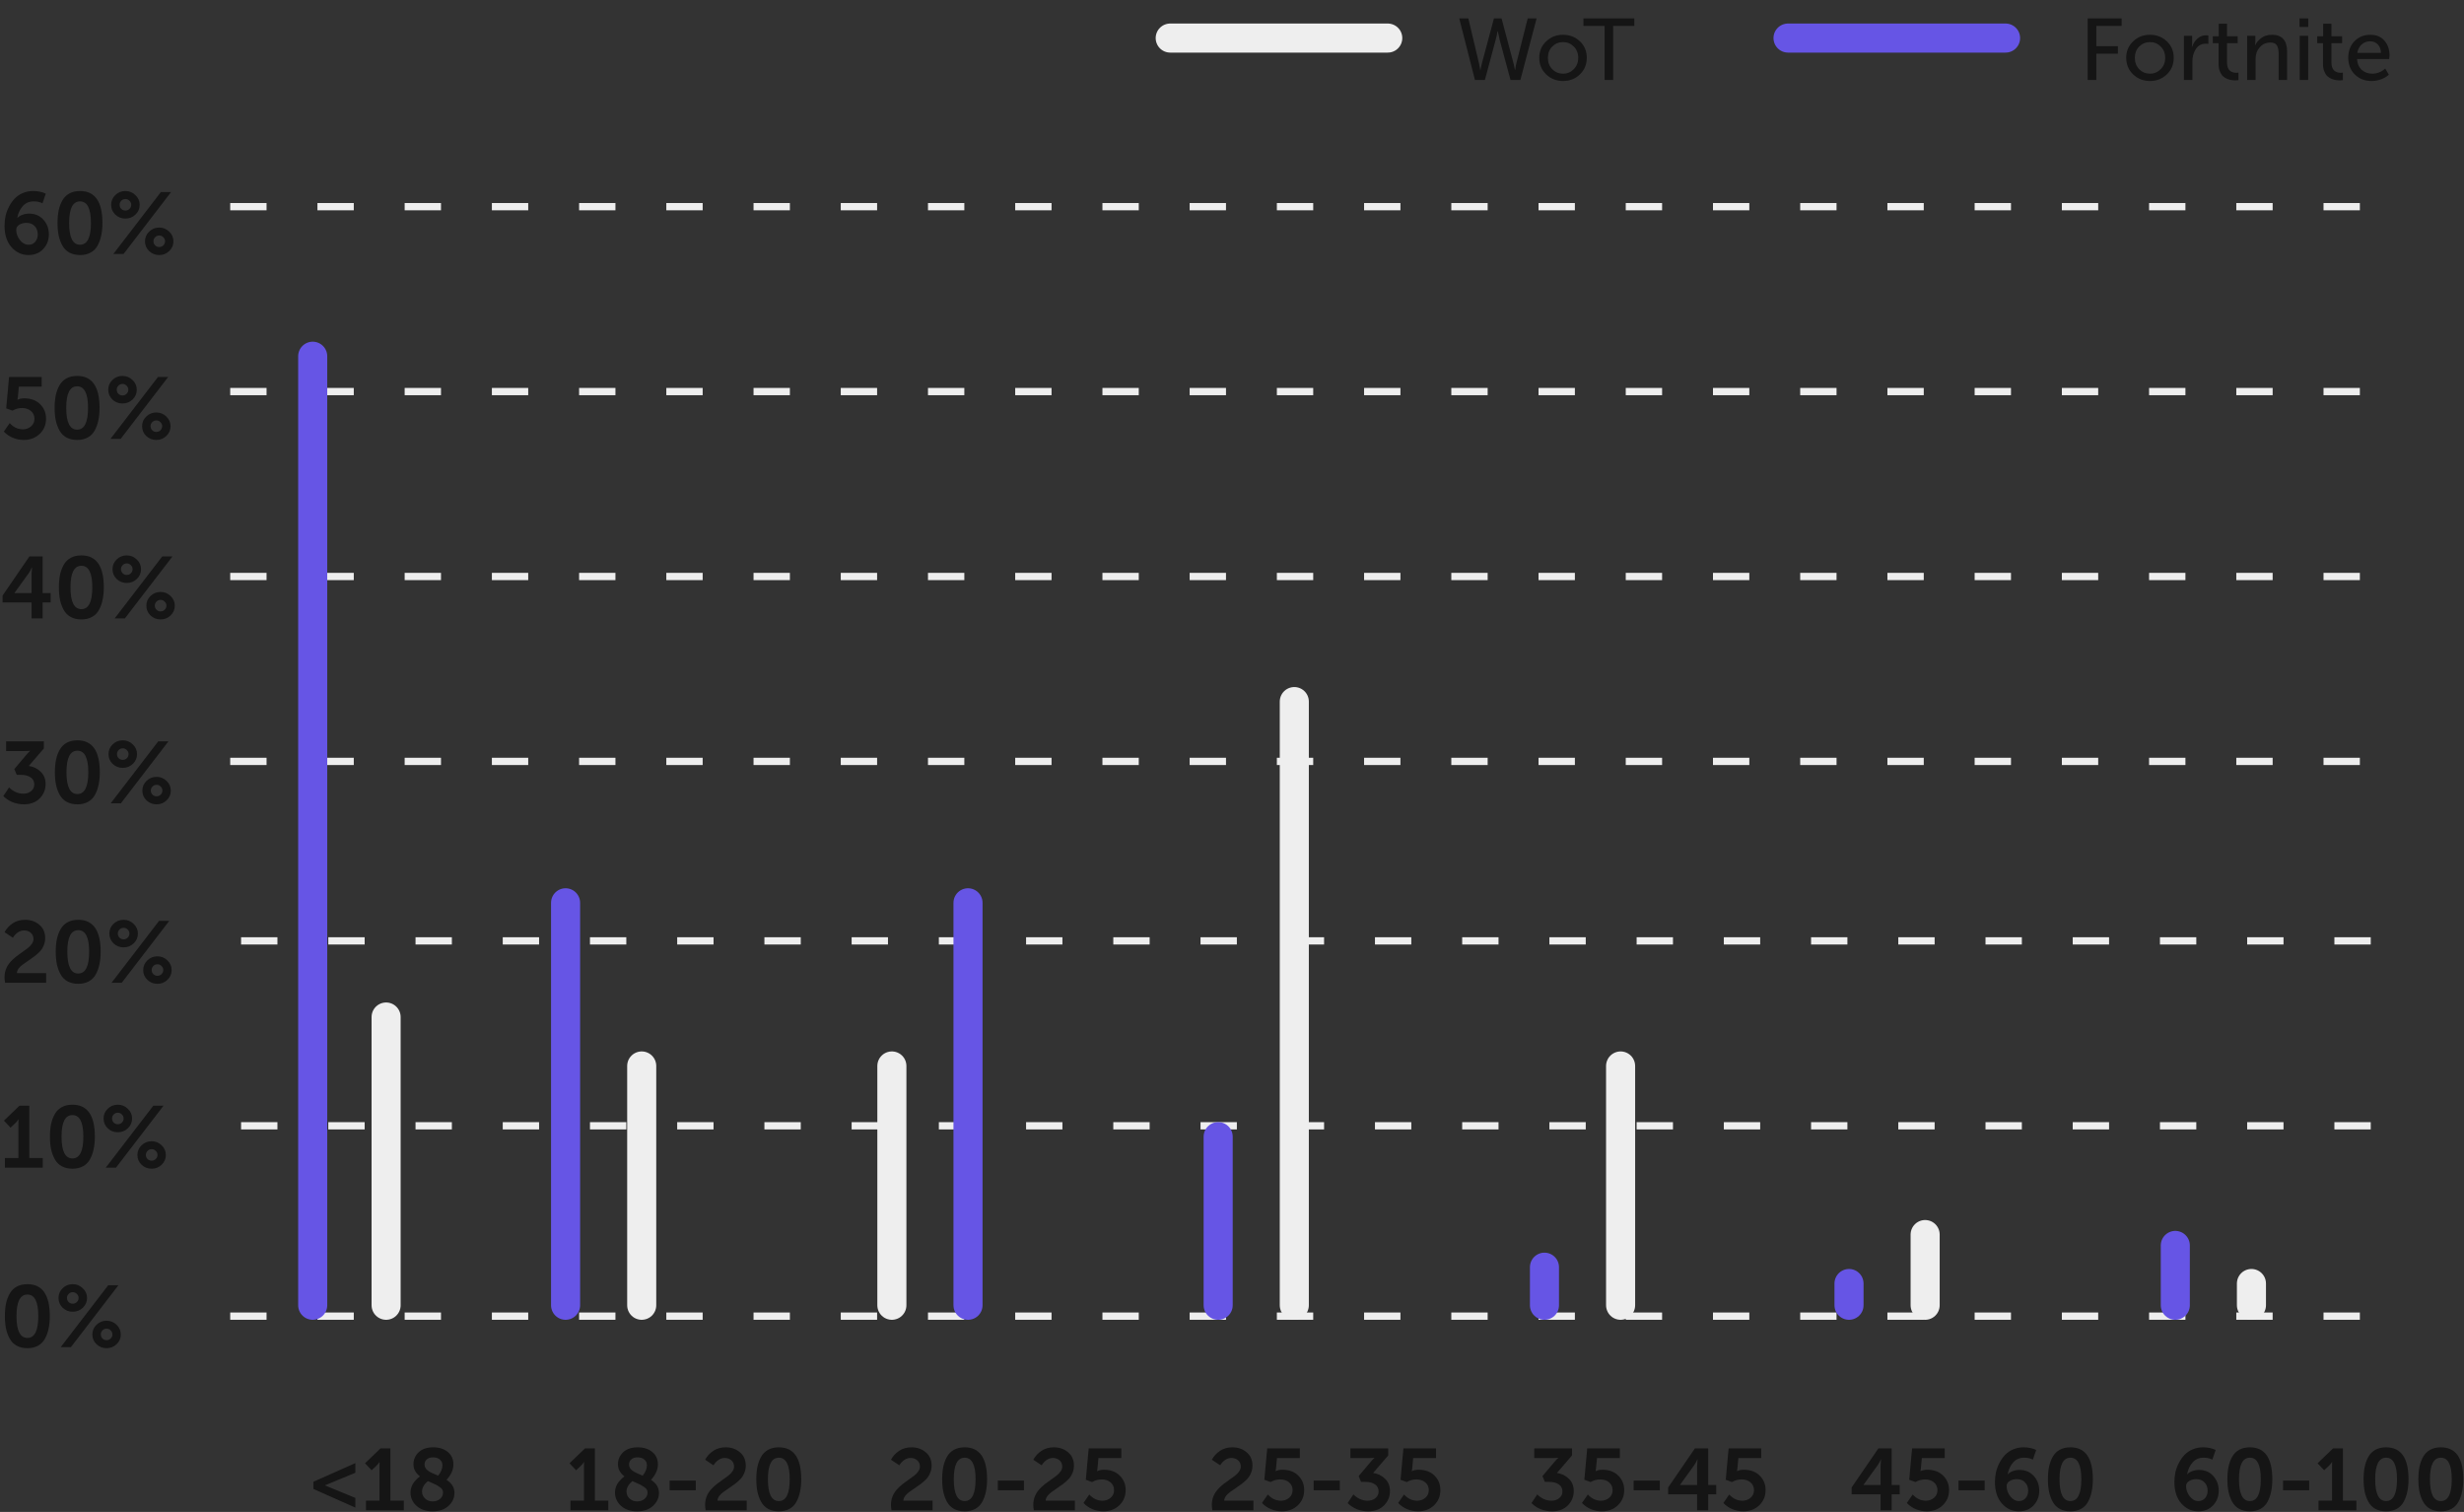 <svg width="339" height="208" viewBox="0 0 339 208" fill="none" xmlns="http://www.w3.org/2000/svg">
<rect x="0" y="0" width="339" height="208" fill="#333333" stroke="none"/>
<path d="M32.173 28.432L326.964 28.432" stroke="#EEEEEE" stroke-linecap="square" stroke-dasharray="4 8"/>
<path d="M32.173 53.87L326.964 53.87" stroke="#EEEEEE" stroke-linecap="square" stroke-dasharray="4 8"/>
<path d="M32.173 79.309L326.964 79.309" stroke="#EEEEEE" stroke-linecap="square" stroke-dasharray="4 8"/>
<path d="M32.173 104.748L326.964 104.748" stroke="#EEEEEE" stroke-linecap="square" stroke-dasharray="4 8"/>
<path d="M33.669 129.439L328.461 129.439" stroke="#EEEEEE" stroke-linecap="square" stroke-dasharray="4 8"/>
<path d="M33.669 154.878L328.461 154.878" stroke="#EEEEEE" stroke-linecap="square" stroke-dasharray="4 8"/>
<path d="M32.173 181.065L326.964 181.065" stroke="#EEEEEE" stroke-linecap="square" stroke-dasharray="4 8"/>
<path d="M43.022 179.568V49.007" stroke="#6655E5" stroke-width="4" stroke-linecap="round" stroke-linejoin="round"/>
<path d="M53.122 179.568L53.122 139.914" stroke="#EEEEEE" stroke-width="4" stroke-linecap="round" stroke-linejoin="round"/>
<path d="M77.813 179.568L77.813 124.201" stroke="#6655E5" stroke-width="4" stroke-linecap="round" stroke-linejoin="round"/>
<path d="M88.288 179.568L88.288 146.647" stroke="#EEEEEE" stroke-width="4" stroke-linecap="round" stroke-linejoin="round"/>
<path d="M133.18 179.568L133.18 124.201" stroke="#6655E5" stroke-width="4" stroke-linecap="round" stroke-linejoin="round"/>
<path d="M122.705 179.568L122.705 146.647" stroke="#EEEEEE" stroke-width="4" stroke-linecap="round" stroke-linejoin="round"/>
<path d="M167.597 179.568L167.597 156.374" stroke="#6655E5" stroke-width="4" stroke-linecap="round" stroke-linejoin="round"/>
<path d="M178.072 179.568L178.072 96.518" stroke="#EEEEEE" stroke-width="4" stroke-linecap="round" stroke-linejoin="round"/>
<path d="M212.489 179.568L212.489 174.331" stroke="#6655E5" stroke-width="4" stroke-linecap="round" stroke-linejoin="round"/>
<path d="M222.964 179.568L222.964 146.648" stroke="#EEEEEE" stroke-width="4" stroke-linecap="round" stroke-linejoin="round"/>
<path d="M254.389 179.568L254.389 176.576" stroke="#6655E5" stroke-width="4" stroke-linecap="round" stroke-linejoin="round"/>
<path d="M264.863 179.568L264.863 169.842" stroke="#EEEEEE" stroke-width="4" stroke-linecap="round" stroke-linejoin="round"/>
<path d="M299.281 179.568L299.281 171.338" stroke="#6655E5" stroke-width="4" stroke-linecap="round" stroke-linejoin="round"/>
<path d="M309.755 179.568L309.755 176.576" stroke="#EEEEEE" stroke-width="4" stroke-linecap="round" stroke-linejoin="round"/>
<path d="M43.115 204.837V203.853L48.888 201.285V202.617L44.724 204.333V204.357L48.888 206.073V207.405L43.115 204.837ZM50.351 207.777V206.445H52.211V201.717L52.223 201.141H52.199C52.127 201.277 51.999 201.437 51.815 201.621L51.131 202.269L50.219 201.309L52.355 199.257H53.711V206.445H55.559V207.777H50.351ZM56.478 205.317C56.478 205.037 56.526 204.769 56.622 204.513C56.718 204.257 56.846 204.037 57.006 203.853C57.166 203.661 57.302 203.513 57.414 203.409C57.534 203.297 57.654 203.197 57.774 203.109C57.182 202.653 56.886 202.101 56.886 201.453C56.886 200.805 57.122 200.253 57.594 199.797C58.066 199.341 58.742 199.113 59.622 199.113C60.43 199.113 61.09 199.325 61.602 199.749C62.122 200.173 62.382 200.745 62.382 201.465C62.382 202.185 62.066 202.893 61.434 203.589C62.162 204.053 62.526 204.653 62.526 205.389C62.526 206.077 62.25 206.673 61.698 207.177C61.154 207.673 60.426 207.921 59.514 207.921C58.618 207.921 57.886 207.673 57.318 207.177C56.758 206.673 56.478 206.053 56.478 205.317ZM60.282 203.013C60.674 202.533 60.87 202.057 60.87 201.585C60.87 201.249 60.75 200.985 60.51 200.793C60.278 200.593 59.97 200.493 59.586 200.493C59.218 200.493 58.93 200.585 58.722 200.769C58.514 200.953 58.41 201.189 58.41 201.477C58.41 201.565 58.418 201.649 58.434 201.729C58.458 201.801 58.494 201.877 58.542 201.957C58.598 202.029 58.642 202.093 58.674 202.149C58.714 202.197 58.782 202.253 58.878 202.317C58.982 202.381 59.058 202.433 59.106 202.473C59.162 202.505 59.254 202.553 59.382 202.617C59.518 202.681 59.61 202.725 59.658 202.749C59.714 202.765 59.822 202.809 59.982 202.881C60.142 202.953 60.242 202.997 60.282 203.013ZM58.062 205.197C58.062 205.581 58.206 205.905 58.494 206.169C58.782 206.425 59.122 206.553 59.514 206.553C59.922 206.553 60.262 206.441 60.534 206.217C60.814 205.985 60.954 205.689 60.954 205.329C60.954 205.177 60.918 205.041 60.846 204.921C60.782 204.801 60.662 204.685 60.486 204.573C60.318 204.453 60.174 204.361 60.054 204.297C59.934 204.233 59.734 204.141 59.454 204.021C59.174 203.901 58.978 203.813 58.866 203.757C58.33 204.213 58.062 204.693 58.062 205.197Z" fill="#151515"/>
<path d="M78.485 207.777V206.445H80.345V201.717L80.357 201.141H80.333C80.261 201.277 80.133 201.437 79.949 201.621L79.265 202.269L78.353 201.309L80.489 199.257H81.845V206.445H83.693V207.777H78.485ZM84.612 205.317C84.612 205.037 84.66 204.769 84.756 204.513C84.852 204.257 84.98 204.037 85.14 203.853C85.3 203.661 85.436 203.513 85.548 203.409C85.668 203.297 85.788 203.197 85.908 203.109C85.316 202.653 85.02 202.101 85.02 201.453C85.02 200.805 85.256 200.253 85.728 199.797C86.2 199.341 86.876 199.113 87.756 199.113C88.564 199.113 89.224 199.325 89.736 199.749C90.256 200.173 90.516 200.745 90.516 201.465C90.516 202.185 90.2 202.893 89.568 203.589C90.296 204.053 90.66 204.653 90.66 205.389C90.66 206.077 90.384 206.673 89.832 207.177C89.288 207.673 88.56 207.921 87.648 207.921C86.752 207.921 86.02 207.673 85.452 207.177C84.892 206.673 84.612 206.053 84.612 205.317ZM88.416 203.013C88.808 202.533 89.004 202.057 89.004 201.585C89.004 201.249 88.884 200.985 88.644 200.793C88.412 200.593 88.104 200.493 87.72 200.493C87.352 200.493 87.064 200.585 86.856 200.769C86.648 200.953 86.544 201.189 86.544 201.477C86.544 201.565 86.552 201.649 86.568 201.729C86.592 201.801 86.628 201.877 86.676 201.957C86.732 202.029 86.776 202.093 86.808 202.149C86.848 202.197 86.916 202.253 87.012 202.317C87.116 202.381 87.192 202.433 87.24 202.473C87.296 202.505 87.388 202.553 87.516 202.617C87.652 202.681 87.744 202.725 87.792 202.749C87.848 202.765 87.956 202.809 88.116 202.881C88.276 202.953 88.376 202.997 88.416 203.013ZM86.196 205.197C86.196 205.581 86.34 205.905 86.628 206.169C86.916 206.425 87.256 206.553 87.648 206.553C88.056 206.553 88.396 206.441 88.668 206.217C88.948 205.985 89.088 205.689 89.088 205.329C89.088 205.177 89.052 205.041 88.98 204.921C88.916 204.801 88.796 204.685 88.62 204.573C88.452 204.453 88.308 204.361 88.188 204.297C88.068 204.233 87.868 204.141 87.588 204.021C87.308 203.901 87.112 203.813 87 203.757C86.464 204.213 86.196 204.693 86.196 205.197ZM92.128 205.017V203.685H95.728V205.017H92.128ZM97.083 207.777C97.035 207.505 97.011 207.253 97.011 207.021C97.011 206.605 97.083 206.217 97.227 205.857C97.379 205.497 97.571 205.189 97.803 204.933C98.035 204.669 98.291 204.425 98.571 204.201C98.859 203.977 99.143 203.769 99.423 203.577C99.711 203.385 99.971 203.197 100.203 203.013C100.435 202.829 100.623 202.633 100.767 202.425C100.919 202.209 100.995 201.989 100.995 201.765C100.995 201.405 100.871 201.117 100.623 200.901C100.375 200.685 100.067 200.577 99.699 200.577C99.387 200.577 99.095 200.673 98.823 200.865C98.551 201.057 98.331 201.297 98.163 201.585L97.011 200.817C97.283 200.321 97.659 199.913 98.139 199.593C98.619 199.273 99.183 199.113 99.831 199.113C100.607 199.113 101.263 199.341 101.799 199.797C102.335 200.245 102.603 200.857 102.603 201.633C102.603 202.001 102.531 202.349 102.387 202.677C102.251 202.997 102.071 203.273 101.847 203.505C101.623 203.737 101.371 203.957 101.091 204.165C100.819 204.373 100.547 204.565 100.275 204.741C100.003 204.917 99.751 205.093 99.519 205.269C99.287 205.437 99.095 205.621 98.943 205.821C98.799 206.021 98.723 206.229 98.715 206.445H102.735V207.777H97.083ZM108.603 207.585C108.195 207.809 107.711 207.921 107.151 207.921C106.591 207.921 106.103 207.809 105.687 207.585C105.279 207.361 104.959 207.041 104.727 206.625C104.495 206.209 104.323 205.745 104.211 205.233C104.107 204.721 104.055 204.145 104.055 203.505C104.055 202.865 104.107 202.289 104.211 201.777C104.323 201.265 104.495 200.805 104.727 200.397C104.959 199.989 105.279 199.673 105.687 199.449C106.095 199.225 106.583 199.113 107.151 199.113C109.207 199.113 110.235 200.577 110.235 203.505C110.235 204.145 110.179 204.721 110.067 205.233C109.963 205.745 109.795 206.209 109.563 206.625C109.339 207.041 109.019 207.361 108.603 207.585ZM105.651 203.505C105.651 205.505 106.151 206.505 107.151 206.505C108.151 206.505 108.651 205.505 108.651 203.505C108.651 201.529 108.151 200.541 107.151 200.541C106.151 200.541 105.651 201.529 105.651 203.505Z" fill="#151515"/>
<path d="M122.653 207.777C122.605 207.505 122.581 207.253 122.581 207.021C122.581 206.605 122.653 206.217 122.797 205.857C122.949 205.497 123.141 205.189 123.373 204.933C123.605 204.669 123.861 204.425 124.141 204.201C124.429 203.977 124.713 203.769 124.993 203.577C125.281 203.385 125.541 203.197 125.773 203.013C126.005 202.829 126.193 202.633 126.337 202.425C126.489 202.209 126.565 201.989 126.565 201.765C126.565 201.405 126.441 201.117 126.193 200.901C125.945 200.685 125.637 200.577 125.269 200.577C124.957 200.577 124.665 200.673 124.393 200.865C124.121 201.057 123.901 201.297 123.733 201.585L122.581 200.817C122.853 200.321 123.229 199.913 123.709 199.593C124.189 199.273 124.753 199.113 125.401 199.113C126.177 199.113 126.833 199.341 127.369 199.797C127.905 200.245 128.173 200.857 128.173 201.633C128.173 202.001 128.101 202.349 127.957 202.677C127.821 202.997 127.641 203.273 127.417 203.505C127.193 203.737 126.941 203.957 126.661 204.165C126.389 204.373 126.117 204.565 125.845 204.741C125.573 204.917 125.321 205.093 125.089 205.269C124.857 205.437 124.665 205.621 124.513 205.821C124.369 206.021 124.293 206.229 124.285 206.445H128.305V207.777H122.653ZM134.173 207.585C133.765 207.809 133.281 207.921 132.721 207.921C132.161 207.921 131.673 207.809 131.257 207.585C130.849 207.361 130.529 207.041 130.297 206.625C130.065 206.209 129.893 205.745 129.781 205.233C129.677 204.721 129.625 204.145 129.625 203.505C129.625 202.865 129.677 202.289 129.781 201.777C129.893 201.265 130.065 200.805 130.297 200.397C130.529 199.989 130.849 199.673 131.257 199.449C131.665 199.225 132.153 199.113 132.721 199.113C134.777 199.113 135.805 200.577 135.805 203.505C135.805 204.145 135.749 204.721 135.637 205.233C135.533 205.745 135.365 206.209 135.133 206.625C134.909 207.041 134.589 207.361 134.173 207.585ZM131.221 203.505C131.221 205.505 131.721 206.505 132.721 206.505C133.721 206.505 134.221 205.505 134.221 203.505C134.221 201.529 133.721 200.541 132.721 200.541C131.721 200.541 131.221 201.529 131.221 203.505ZM137.28 205.017V203.685H140.88V205.017H137.28ZM142.235 207.777C142.187 207.505 142.163 207.253 142.163 207.021C142.163 206.605 142.235 206.217 142.379 205.857C142.531 205.497 142.723 205.189 142.955 204.933C143.187 204.669 143.443 204.425 143.723 204.201C144.011 203.977 144.295 203.769 144.575 203.577C144.863 203.385 145.123 203.197 145.355 203.013C145.587 202.829 145.775 202.633 145.919 202.425C146.071 202.209 146.147 201.989 146.147 201.765C146.147 201.405 146.023 201.117 145.775 200.901C145.527 200.685 145.219 200.577 144.851 200.577C144.539 200.577 144.247 200.673 143.975 200.865C143.703 201.057 143.483 201.297 143.315 201.585L142.163 200.817C142.435 200.321 142.811 199.913 143.291 199.593C143.771 199.273 144.335 199.113 144.983 199.113C145.759 199.113 146.415 199.341 146.951 199.797C147.487 200.245 147.755 200.857 147.755 201.633C147.755 202.001 147.683 202.349 147.539 202.677C147.403 202.997 147.223 203.273 146.999 203.505C146.775 203.737 146.523 203.957 146.243 204.165C145.971 204.373 145.699 204.565 145.427 204.741C145.155 204.917 144.903 205.093 144.671 205.269C144.439 205.437 144.247 205.621 144.095 205.821C143.951 206.021 143.875 206.229 143.867 206.445H147.887V207.777H142.235ZM149.063 206.769L149.867 205.605C150.387 206.173 150.991 206.457 151.679 206.457C152.111 206.457 152.483 206.325 152.795 206.061C153.115 205.789 153.275 205.437 153.275 205.005C153.275 204.565 153.115 204.209 152.795 203.937C152.475 203.665 152.067 203.529 151.571 203.529C151.099 203.529 150.659 203.649 150.251 203.889L149.387 203.577L149.783 199.257H154.271V200.589H151.127L150.995 201.993L150.935 202.389H150.959C151.199 202.261 151.503 202.197 151.871 202.197C152.783 202.197 153.511 202.465 154.055 203.001C154.599 203.537 154.871 204.201 154.871 204.993C154.871 205.833 154.579 206.533 153.995 207.093C153.411 207.645 152.679 207.921 151.799 207.921C151.279 207.921 150.779 207.821 150.299 207.621C149.819 207.421 149.407 207.137 149.063 206.769Z" fill="#151515"/>
<path d="M166.797 207.777C166.749 207.505 166.725 207.253 166.725 207.021C166.725 206.605 166.797 206.217 166.941 205.857C167.093 205.497 167.285 205.189 167.517 204.933C167.749 204.669 168.005 204.425 168.285 204.201C168.573 203.977 168.857 203.769 169.137 203.577C169.425 203.385 169.685 203.197 169.917 203.013C170.149 202.829 170.337 202.633 170.481 202.425C170.633 202.209 170.709 201.989 170.709 201.765C170.709 201.405 170.585 201.117 170.337 200.901C170.089 200.685 169.781 200.577 169.413 200.577C169.101 200.577 168.809 200.673 168.537 200.865C168.265 201.057 168.045 201.297 167.877 201.585L166.725 200.817C166.997 200.321 167.373 199.913 167.853 199.593C168.333 199.273 168.897 199.113 169.545 199.113C170.321 199.113 170.977 199.341 171.513 199.797C172.049 200.245 172.317 200.857 172.317 201.633C172.317 202.001 172.245 202.349 172.101 202.677C171.965 202.997 171.785 203.273 171.561 203.505C171.337 203.737 171.085 203.957 170.805 204.165C170.533 204.373 170.261 204.565 169.989 204.741C169.717 204.917 169.465 205.093 169.233 205.269C169.001 205.437 168.809 205.621 168.657 205.821C168.513 206.021 168.437 206.229 168.429 206.445H172.449V207.777H166.797ZM173.625 206.769L174.429 205.605C174.949 206.173 175.553 206.457 176.241 206.457C176.673 206.457 177.045 206.325 177.357 206.061C177.677 205.789 177.837 205.437 177.837 205.005C177.837 204.565 177.677 204.209 177.357 203.937C177.037 203.665 176.629 203.529 176.133 203.529C175.661 203.529 175.221 203.649 174.813 203.889L173.949 203.577L174.345 199.257H178.833V200.589H175.689L175.557 201.993L175.497 202.389H175.521C175.761 202.261 176.065 202.197 176.433 202.197C177.345 202.197 178.073 202.465 178.617 203.001C179.161 203.537 179.433 204.201 179.433 204.993C179.433 205.833 179.141 206.533 178.557 207.093C177.973 207.645 177.241 207.921 176.361 207.921C175.841 207.921 175.341 207.821 174.861 207.621C174.381 207.421 173.969 207.137 173.625 206.769ZM180.732 205.017V203.685H184.332V205.017H180.732ZM185.412 206.781L186.204 205.593C186.444 205.841 186.736 206.049 187.08 206.217C187.432 206.377 187.788 206.457 188.148 206.457C188.588 206.457 188.952 206.337 189.24 206.097C189.528 205.857 189.672 205.553 189.672 205.185C189.672 204.753 189.5 204.425 189.156 204.201C188.82 203.977 188.384 203.865 187.848 203.865H187.26L186.924 203.073L188.484 201.225C188.58 201.105 188.676 200.993 188.772 200.889C188.876 200.777 188.956 200.697 189.012 200.649L189.096 200.577V200.553C188.92 200.577 188.668 200.589 188.34 200.589H185.796V199.257H190.992V200.229L188.916 202.641C189.556 202.729 190.1 202.993 190.548 203.433C191.004 203.865 191.232 204.429 191.232 205.125C191.232 205.893 190.96 206.553 190.416 207.105C189.872 207.649 189.144 207.921 188.232 207.921C187.712 207.921 187.2 207.825 186.696 207.633C186.2 207.433 185.772 207.149 185.412 206.781ZM192.363 206.769L193.167 205.605C193.687 206.173 194.291 206.457 194.979 206.457C195.411 206.457 195.783 206.325 196.095 206.061C196.415 205.789 196.575 205.437 196.575 205.005C196.575 204.565 196.415 204.209 196.095 203.937C195.775 203.665 195.367 203.529 194.871 203.529C194.399 203.529 193.959 203.649 193.551 203.889L192.687 203.577L193.083 199.257H197.571V200.589H194.427L194.295 201.993L194.235 202.389H194.259C194.499 202.261 194.803 202.197 195.171 202.197C196.083 202.197 196.811 202.465 197.355 203.001C197.899 203.537 198.171 204.201 198.171 204.993C198.171 205.833 197.879 206.533 197.295 207.093C196.711 207.645 195.979 207.921 195.099 207.921C194.579 207.921 194.079 207.821 193.599 207.621C193.119 207.421 192.707 207.137 192.363 206.769Z" fill="#151515"/>
<path d="M210.701 206.781L211.493 205.593C211.733 205.841 212.025 206.049 212.369 206.217C212.721 206.377 213.077 206.457 213.437 206.457C213.877 206.457 214.241 206.337 214.529 206.097C214.817 205.857 214.961 205.553 214.961 205.185C214.961 204.753 214.789 204.425 214.445 204.201C214.109 203.977 213.673 203.865 213.137 203.865H212.549L212.213 203.073L213.773 201.225C213.869 201.105 213.965 200.993 214.061 200.889C214.165 200.777 214.245 200.697 214.301 200.649L214.385 200.577V200.553C214.209 200.577 213.957 200.589 213.629 200.589H211.085V199.257H216.281V200.229L214.205 202.641C214.845 202.729 215.389 202.993 215.837 203.433C216.293 203.865 216.521 204.429 216.521 205.125C216.521 205.893 216.249 206.553 215.705 207.105C215.161 207.649 214.433 207.921 213.521 207.921C213.001 207.921 212.489 207.825 211.985 207.633C211.489 207.433 211.061 207.149 210.701 206.781ZM217.652 206.769L218.456 205.605C218.976 206.173 219.58 206.457 220.268 206.457C220.7 206.457 221.072 206.325 221.384 206.061C221.704 205.789 221.864 205.437 221.864 205.005C221.864 204.565 221.704 204.209 221.384 203.937C221.064 203.665 220.656 203.529 220.16 203.529C219.688 203.529 219.248 203.649 218.84 203.889L217.976 203.577L218.372 199.257H222.86V200.589H219.716L219.584 201.993L219.524 202.389H219.548C219.788 202.261 220.092 202.197 220.46 202.197C221.372 202.197 222.1 202.465 222.644 203.001C223.188 203.537 223.46 204.201 223.46 204.993C223.46 205.833 223.168 206.533 222.584 207.093C222 207.645 221.268 207.921 220.388 207.921C219.868 207.921 219.368 207.821 218.888 207.621C218.408 207.421 217.996 207.137 217.652 206.769ZM224.759 205.017V203.685H228.359V205.017H224.759ZM229.507 205.581V204.633L233.191 199.257H235.015V204.297H236.119V205.581H235.015V207.777H233.491V205.581H229.507ZM231.139 204.297H233.491V201.657L233.551 200.769H233.527C233.399 201.073 233.259 201.333 233.107 201.549L231.139 204.273V204.297ZM237.105 206.769L237.909 205.605C238.429 206.173 239.033 206.457 239.721 206.457C240.153 206.457 240.525 206.325 240.837 206.061C241.157 205.789 241.317 205.437 241.317 205.005C241.317 204.565 241.157 204.209 240.837 203.937C240.517 203.665 240.109 203.529 239.613 203.529C239.141 203.529 238.701 203.649 238.293 203.889L237.429 203.577L237.825 199.257H242.313V200.589H239.169L239.037 201.993L238.977 202.389H239.001C239.241 202.261 239.545 202.197 239.913 202.197C240.825 202.197 241.553 202.465 242.097 203.001C242.641 203.537 242.913 204.201 242.913 204.993C242.913 205.833 242.621 206.533 242.037 207.093C241.453 207.645 240.721 207.921 239.841 207.921C239.321 207.921 238.821 207.821 238.341 207.621C237.861 207.421 237.449 207.137 237.105 206.769Z" fill="#151515"/>
<path d="M254.749 205.581V204.633L258.433 199.257H260.257V204.297H261.361V205.581H260.257V207.777H258.733V205.581H254.749ZM256.381 204.297H258.733V201.657L258.793 200.769H258.769C258.641 201.073 258.501 201.333 258.349 201.549L256.381 204.273V204.297ZM262.346 206.769L263.15 205.605C263.67 206.173 264.274 206.457 264.962 206.457C265.394 206.457 265.766 206.325 266.078 206.061C266.398 205.789 266.558 205.437 266.558 205.005C266.558 204.565 266.398 204.209 266.078 203.937C265.758 203.665 265.35 203.529 264.854 203.529C264.382 203.529 263.942 203.649 263.534 203.889L262.67 203.577L263.066 199.257H267.554V200.589H264.41L264.278 201.993L264.218 202.389H264.242C264.482 202.261 264.786 202.197 265.154 202.197C266.066 202.197 266.794 202.465 267.338 203.001C267.882 203.537 268.154 204.201 268.154 204.993C268.154 205.833 267.862 206.533 267.278 207.093C266.694 207.645 265.962 207.921 265.082 207.921C264.562 207.921 264.062 207.821 263.582 207.621C263.102 207.421 262.69 207.137 262.346 206.769ZM269.454 205.017V203.685H273.054V205.017H269.454ZM274.466 203.889C274.466 203.433 274.514 202.981 274.61 202.533C274.714 202.085 274.874 201.657 275.09 201.249C275.306 200.833 275.562 200.469 275.858 200.157C276.162 199.837 276.53 199.585 276.962 199.401C277.402 199.209 277.878 199.113 278.39 199.113C279.054 199.113 279.638 199.233 280.142 199.473L279.686 200.805C279.366 200.629 278.962 200.541 278.474 200.541C277.85 200.541 277.346 200.761 276.962 201.201C276.578 201.641 276.33 202.181 276.218 202.821H276.242C276.386 202.645 276.61 202.501 276.914 202.389C277.218 202.277 277.526 202.221 277.838 202.221C278.654 202.221 279.31 202.497 279.806 203.049C280.31 203.601 280.562 204.277 280.562 205.077C280.562 205.877 280.302 206.553 279.782 207.105C279.262 207.649 278.59 207.921 277.766 207.921C276.838 207.921 276.054 207.557 275.414 206.829C274.782 206.101 274.466 205.121 274.466 203.889ZM277.778 206.505C278.154 206.505 278.458 206.369 278.69 206.097C278.922 205.825 279.038 205.485 279.038 205.077C279.038 204.621 278.898 204.245 278.618 203.949C278.346 203.645 277.966 203.493 277.478 203.493C277.086 203.493 276.754 203.581 276.482 203.757C276.21 203.925 276.074 204.157 276.074 204.453C276.074 204.949 276.242 205.417 276.578 205.857C276.914 206.289 277.314 206.505 277.778 206.505ZM286.304 207.585C285.896 207.809 285.412 207.921 284.852 207.921C284.292 207.921 283.804 207.809 283.388 207.585C282.98 207.361 282.66 207.041 282.428 206.625C282.196 206.209 282.024 205.745 281.912 205.233C281.808 204.721 281.756 204.145 281.756 203.505C281.756 202.865 281.808 202.289 281.912 201.777C282.024 201.265 282.196 200.805 282.428 200.397C282.66 199.989 282.98 199.673 283.388 199.449C283.796 199.225 284.284 199.113 284.852 199.113C286.908 199.113 287.936 200.577 287.936 203.505C287.936 204.145 287.88 204.721 287.768 205.233C287.664 205.745 287.496 206.209 287.264 206.625C287.04 207.041 286.72 207.361 286.304 207.585ZM283.352 203.505C283.352 205.505 283.852 206.505 284.852 206.505C285.852 206.505 286.352 205.505 286.352 203.505C286.352 201.529 285.852 200.541 284.852 200.541C283.852 200.541 283.352 201.529 283.352 203.505Z" fill="#151515"/>
<path d="M299.156 203.889C299.156 203.433 299.204 202.981 299.3 202.533C299.404 202.085 299.564 201.657 299.78 201.249C299.996 200.833 300.252 200.469 300.548 200.157C300.852 199.837 301.22 199.585 301.652 199.401C302.092 199.209 302.568 199.113 303.08 199.113C303.744 199.113 304.328 199.233 304.832 199.473L304.376 200.805C304.056 200.629 303.652 200.541 303.164 200.541C302.54 200.541 302.036 200.761 301.652 201.201C301.268 201.641 301.02 202.181 300.908 202.821H300.932C301.076 202.645 301.3 202.501 301.604 202.389C301.908 202.277 302.216 202.221 302.528 202.221C303.344 202.221 304 202.497 304.496 203.049C305 203.601 305.252 204.277 305.252 205.077C305.252 205.877 304.992 206.553 304.472 207.105C303.952 207.649 303.28 207.921 302.456 207.921C301.528 207.921 300.744 207.557 300.104 206.829C299.472 206.101 299.156 205.121 299.156 203.889ZM302.468 206.505C302.844 206.505 303.148 206.369 303.38 206.097C303.612 205.825 303.728 205.485 303.728 205.077C303.728 204.621 303.588 204.245 303.308 203.949C303.036 203.645 302.656 203.493 302.168 203.493C301.776 203.493 301.444 203.581 301.172 203.757C300.9 203.925 300.764 204.157 300.764 204.453C300.764 204.949 300.932 205.417 301.268 205.857C301.604 206.289 302.004 206.505 302.468 206.505ZM310.994 207.585C310.586 207.809 310.102 207.921 309.542 207.921C308.982 207.921 308.494 207.809 308.078 207.585C307.67 207.361 307.35 207.041 307.118 206.625C306.886 206.209 306.714 205.745 306.602 205.233C306.498 204.721 306.446 204.145 306.446 203.505C306.446 202.865 306.498 202.289 306.602 201.777C306.714 201.265 306.886 200.805 307.118 200.397C307.35 199.989 307.67 199.673 308.078 199.449C308.486 199.225 308.974 199.113 309.542 199.113C311.598 199.113 312.626 200.577 312.626 203.505C312.626 204.145 312.57 204.721 312.458 205.233C312.354 205.745 312.186 206.209 311.954 206.625C311.73 207.041 311.41 207.361 310.994 207.585ZM308.042 203.505C308.042 205.505 308.542 206.505 309.542 206.505C310.542 206.505 311.042 205.505 311.042 203.505C311.042 201.529 310.542 200.541 309.542 200.541C308.542 200.541 308.042 201.529 308.042 203.505ZM314.102 205.017V203.685H317.702V205.017H314.102ZM318.985 207.777V206.445H320.845V201.717L320.857 201.141H320.833C320.761 201.277 320.633 201.437 320.449 201.621L319.765 202.269L318.853 201.309L320.989 199.257H322.345V206.445H324.193V207.777H318.985ZM329.733 207.585C329.325 207.809 328.841 207.921 328.281 207.921C327.721 207.921 327.233 207.809 326.817 207.585C326.409 207.361 326.089 207.041 325.857 206.625C325.625 206.209 325.453 205.745 325.341 205.233C325.237 204.721 325.185 204.145 325.185 203.505C325.185 202.865 325.237 202.289 325.341 201.777C325.453 201.265 325.625 200.805 325.857 200.397C326.089 199.989 326.409 199.673 326.817 199.449C327.225 199.225 327.713 199.113 328.281 199.113C330.337 199.113 331.365 200.577 331.365 203.505C331.365 204.145 331.309 204.721 331.197 205.233C331.093 205.745 330.925 206.209 330.693 206.625C330.469 207.041 330.149 207.361 329.733 207.585ZM326.781 203.505C326.781 205.505 327.281 206.505 328.281 206.505C329.281 206.505 329.781 205.505 329.781 203.505C329.781 201.529 329.281 200.541 328.281 200.541C327.281 200.541 326.781 201.529 326.781 203.505ZM337.268 207.585C336.86 207.809 336.376 207.921 335.816 207.921C335.256 207.921 334.768 207.809 334.352 207.585C333.944 207.361 333.624 207.041 333.392 206.625C333.16 206.209 332.988 205.745 332.876 205.233C332.772 204.721 332.72 204.145 332.72 203.505C332.72 202.865 332.772 202.289 332.876 201.777C332.988 201.265 333.16 200.805 333.392 200.397C333.624 199.989 333.944 199.673 334.352 199.449C334.76 199.225 335.248 199.113 335.816 199.113C337.872 199.113 338.9 200.577 338.9 203.505C338.9 204.145 338.844 204.721 338.732 205.233C338.628 205.745 338.46 206.209 338.228 206.625C338.004 207.041 337.684 207.361 337.268 207.585ZM334.316 203.505C334.316 205.505 334.816 206.505 335.816 206.505C336.816 206.505 337.316 205.505 337.316 203.505C337.316 201.529 336.816 200.541 335.816 200.541C334.816 200.541 334.316 201.529 334.316 203.505Z" fill="#151515"/>
<path d="M5.22 185.139C4.812 185.363 4.328 185.475 3.768 185.475C3.208 185.475 2.72 185.363 2.304 185.139C1.896 184.915 1.576 184.595 1.344 184.179C1.112 183.763 0.94 183.299 0.828 182.787C0.724 182.275 0.672 181.699 0.672 181.059C0.672 180.419 0.724 179.843 0.828 179.331C0.94 178.819 1.112 178.359 1.344 177.951C1.576 177.543 1.896 177.227 2.304 177.003C2.712 176.779 3.2 176.667 3.768 176.667C5.824 176.667 6.852 178.131 6.852 181.059C6.852 181.699 6.796 182.275 6.684 182.787C6.58 183.299 6.412 183.763 6.18 184.179C5.956 184.595 5.636 184.915 5.22 185.139ZM2.268 181.059C2.268 183.059 2.768 184.059 3.768 184.059C4.768 184.059 5.268 183.059 5.268 181.059C5.268 179.083 4.768 178.095 3.768 178.095C2.768 178.095 2.268 179.083 2.268 181.059ZM11.399 179.907C11.015 180.275 10.551 180.459 10.007 180.459C9.463 180.459 8.999 180.275 8.615 179.907C8.239 179.539 8.051 179.091 8.051 178.563C8.051 178.043 8.239 177.599 8.615 177.231C8.999 176.855 9.463 176.667 10.007 176.667C10.543 176.667 11.003 176.855 11.387 177.231C11.779 177.599 11.975 178.043 11.975 178.563C11.975 179.091 11.783 179.539 11.399 179.907ZM8.351 185.331L14.891 176.811H16.295L9.755 185.331H8.351ZM9.443 179.127C9.595 179.279 9.783 179.355 10.007 179.355C10.231 179.355 10.419 179.279 10.571 179.127C10.731 178.975 10.811 178.787 10.811 178.563C10.811 178.347 10.731 178.163 10.571 178.011C10.419 177.851 10.231 177.771 10.007 177.771C9.783 177.771 9.595 177.851 9.443 178.011C9.291 178.163 9.215 178.347 9.215 178.563C9.215 178.787 9.291 178.975 9.443 179.127ZM13.271 184.923C12.895 184.555 12.707 184.111 12.707 183.591C12.707 183.071 12.895 182.627 13.271 182.259C13.655 181.883 14.119 181.695 14.663 181.695C15.199 181.695 15.659 181.883 16.043 182.259C16.427 182.627 16.619 183.071 16.619 183.591C16.619 184.111 16.427 184.555 16.043 184.923C15.667 185.291 15.207 185.475 14.663 185.475C14.119 185.475 13.655 185.291 13.271 184.923ZM13.871 183.579C13.871 183.803 13.947 183.991 14.099 184.143C14.251 184.295 14.439 184.371 14.663 184.371C14.887 184.371 15.075 184.295 15.227 184.143C15.387 183.991 15.467 183.803 15.467 183.579C15.467 183.363 15.387 183.179 15.227 183.027C15.075 182.867 14.887 182.787 14.663 182.787C14.439 182.787 14.251 182.867 14.099 183.027C13.947 183.179 13.871 183.363 13.871 183.579Z" fill="#151515"/>
<path d="M0.672 160.64V159.308H2.532V154.58L2.544 154.004H2.52C2.448 154.14 2.32 154.3 2.136 154.484L1.452 155.132L0.54 154.172L2.676 152.12H4.032V159.308H5.88V160.64H0.672ZM11.419 160.448C11.011 160.672 10.527 160.784 9.967 160.784C9.407 160.784 8.919 160.672 8.503 160.448C8.095 160.224 7.775 159.904 7.543 159.488C7.311 159.072 7.139 158.608 7.027 158.096C6.923 157.584 6.871 157.008 6.871 156.368C6.871 155.728 6.923 155.152 7.027 154.64C7.139 154.128 7.311 153.668 7.543 153.26C7.775 152.852 8.095 152.536 8.503 152.312C8.911 152.088 9.399 151.976 9.967 151.976C12.023 151.976 13.051 153.44 13.051 156.368C13.051 157.008 12.995 157.584 12.883 158.096C12.779 158.608 12.611 159.072 12.379 159.488C12.155 159.904 11.835 160.224 11.419 160.448ZM8.467 156.368C8.467 158.368 8.967 159.368 9.967 159.368C10.967 159.368 11.467 158.368 11.467 156.368C11.467 154.392 10.967 153.404 9.967 153.404C8.967 153.404 8.467 154.392 8.467 156.368ZM17.598 155.216C17.214 155.584 16.75 155.768 16.206 155.768C15.662 155.768 15.198 155.584 14.814 155.216C14.438 154.848 14.25 154.4 14.25 153.872C14.25 153.352 14.438 152.908 14.814 152.54C15.198 152.164 15.662 151.976 16.206 151.976C16.742 151.976 17.202 152.164 17.586 152.54C17.978 152.908 18.174 153.352 18.174 153.872C18.174 154.4 17.982 154.848 17.598 155.216ZM14.55 160.64L21.09 152.12H22.494L15.954 160.64H14.55ZM15.642 154.436C15.794 154.588 15.982 154.664 16.206 154.664C16.43 154.664 16.618 154.588 16.77 154.436C16.93 154.284 17.01 154.096 17.01 153.872C17.01 153.656 16.93 153.472 16.77 153.32C16.618 153.16 16.43 153.08 16.206 153.08C15.982 153.08 15.794 153.16 15.642 153.32C15.49 153.472 15.414 153.656 15.414 153.872C15.414 154.096 15.49 154.284 15.642 154.436ZM19.47 160.232C19.094 159.864 18.906 159.42 18.906 158.9C18.906 158.38 19.094 157.936 19.47 157.568C19.854 157.192 20.318 157.004 20.862 157.004C21.398 157.004 21.858 157.192 22.242 157.568C22.626 157.936 22.818 158.38 22.818 158.9C22.818 159.42 22.626 159.864 22.242 160.232C21.866 160.6 21.406 160.784 20.862 160.784C20.318 160.784 19.854 160.6 19.47 160.232ZM20.07 158.888C20.07 159.112 20.146 159.3 20.298 159.452C20.45 159.604 20.638 159.68 20.862 159.68C21.086 159.68 21.274 159.604 21.426 159.452C21.586 159.3 21.666 159.112 21.666 158.888C21.666 158.672 21.586 158.488 21.426 158.336C21.274 158.176 21.086 158.096 20.862 158.096C20.638 158.096 20.45 158.176 20.298 158.336C20.146 158.488 20.07 158.672 20.07 158.888Z" fill="#151515"/>
<path d="M0.696 135.202C0.648 134.93 0.624 134.678 0.624 134.446C0.624 134.03 0.696 133.642 0.84 133.282C0.992 132.922 1.184 132.614 1.416 132.358C1.648 132.094 1.904 131.85 2.184 131.626C2.472 131.402 2.756 131.194 3.036 131.002C3.324 130.81 3.584 130.622 3.816 130.438C4.048 130.254 4.236 130.058 4.38 129.85C4.532 129.634 4.608 129.414 4.608 129.19C4.608 128.83 4.484 128.542 4.236 128.326C3.988 128.11 3.68 128.002 3.312 128.002C3 128.002 2.708 128.098 2.436 128.29C2.164 128.482 1.944 128.722 1.776 129.01L0.624 128.242C0.896 127.746 1.272 127.338 1.752 127.018C2.232 126.698 2.796 126.538 3.444 126.538C4.22 126.538 4.876 126.766 5.412 127.222C5.948 127.67 6.216 128.282 6.216 129.058C6.216 129.426 6.144 129.774 6 130.102C5.864 130.422 5.684 130.698 5.46 130.93C5.236 131.162 4.984 131.382 4.704 131.59C4.432 131.798 4.16 131.99 3.888 132.166C3.616 132.342 3.364 132.518 3.132 132.694C2.9 132.862 2.708 133.046 2.556 133.246C2.412 133.446 2.336 133.654 2.328 133.87H6.348V135.202H0.696ZM12.216 135.01C11.808 135.234 11.324 135.346 10.764 135.346C10.204 135.346 9.716 135.234 9.3 135.01C8.892 134.786 8.572 134.466 8.34 134.05C8.108 133.634 7.936 133.17 7.824 132.658C7.72 132.146 7.668 131.57 7.668 130.93C7.668 130.29 7.72 129.714 7.824 129.202C7.936 128.69 8.108 128.23 8.34 127.822C8.572 127.414 8.892 127.098 9.3 126.874C9.708 126.65 10.196 126.538 10.764 126.538C12.82 126.538 13.848 128.002 13.848 130.93C13.848 131.57 13.792 132.146 13.68 132.658C13.576 133.17 13.408 133.634 13.176 134.05C12.952 134.466 12.632 134.786 12.216 135.01ZM9.264 130.93C9.264 132.93 9.764 133.93 10.764 133.93C11.764 133.93 12.264 132.93 12.264 130.93C12.264 128.954 11.764 127.966 10.764 127.966C9.764 127.966 9.264 128.954 9.264 130.93ZM18.395 129.778C18.011 130.146 17.547 130.33 17.003 130.33C16.459 130.33 15.995 130.146 15.611 129.778C15.235 129.41 15.047 128.962 15.047 128.434C15.047 127.914 15.235 127.47 15.611 127.102C15.995 126.726 16.459 126.538 17.003 126.538C17.539 126.538 17.999 126.726 18.383 127.102C18.775 127.47 18.971 127.914 18.971 128.434C18.971 128.962 18.779 129.41 18.395 129.778ZM15.347 135.202L21.887 126.682H23.291L16.751 135.202H15.347ZM16.439 128.998C16.591 129.15 16.779 129.226 17.003 129.226C17.227 129.226 17.415 129.15 17.567 128.998C17.727 128.846 17.807 128.658 17.807 128.434C17.807 128.218 17.727 128.034 17.567 127.882C17.415 127.722 17.227 127.642 17.003 127.642C16.779 127.642 16.591 127.722 16.439 127.882C16.287 128.034 16.211 128.218 16.211 128.434C16.211 128.658 16.287 128.846 16.439 128.998ZM20.267 134.794C19.891 134.426 19.703 133.982 19.703 133.462C19.703 132.942 19.891 132.498 20.267 132.13C20.651 131.754 21.115 131.566 21.659 131.566C22.195 131.566 22.655 131.754 23.039 132.13C23.423 132.498 23.615 132.942 23.615 133.462C23.615 133.982 23.423 134.426 23.039 134.794C22.663 135.162 22.203 135.346 21.659 135.346C21.115 135.346 20.651 135.162 20.267 134.794ZM20.867 133.45C20.867 133.674 20.943 133.862 21.095 134.014C21.247 134.166 21.435 134.242 21.659 134.242C21.883 134.242 22.071 134.166 22.223 134.014C22.383 133.862 22.463 133.674 22.463 133.45C22.463 133.234 22.383 133.05 22.223 132.898C22.071 132.738 21.883 132.658 21.659 132.658C21.435 132.658 21.247 132.738 21.095 132.898C20.943 133.05 20.867 133.234 20.867 133.45Z" fill="#151515"/>
<path d="M0.456 109.515L1.248 108.327C1.488 108.575 1.78 108.783 2.124 108.951C2.476 109.111 2.832 109.191 3.192 109.191C3.632 109.191 3.996 109.071 4.284 108.831C4.572 108.591 4.716 108.287 4.716 107.919C4.716 107.487 4.544 107.159 4.2 106.935C3.864 106.711 3.428 106.599 2.892 106.599H2.304L1.968 105.807L3.528 103.959C3.624 103.839 3.72 103.727 3.816 103.623C3.92 103.511 4 103.431 4.056 103.383L4.14 103.311V103.287C3.964 103.311 3.712 103.323 3.384 103.323H0.84V101.991H6.036V102.963L3.96 105.375C4.6 105.463 5.144 105.727 5.592 106.167C6.048 106.599 6.276 107.163 6.276 107.859C6.276 108.627 6.004 109.287 5.46 109.839C4.916 110.383 4.188 110.655 3.276 110.655C2.756 110.655 2.244 110.559 1.74 110.367C1.244 110.167 0.816 109.883 0.456 109.515ZM12.099 110.319C11.691 110.543 11.207 110.655 10.647 110.655C10.087 110.655 9.599 110.543 9.183 110.319C8.775 110.095 8.455 109.775 8.223 109.359C7.991 108.943 7.819 108.479 7.707 107.967C7.603 107.455 7.551 106.879 7.551 106.239C7.551 105.599 7.603 105.023 7.707 104.511C7.819 103.999 7.991 103.539 8.223 103.131C8.455 102.723 8.775 102.407 9.183 102.183C9.591 101.959 10.079 101.847 10.647 101.847C12.703 101.847 13.731 103.311 13.731 106.239C13.731 106.879 13.675 107.455 13.563 107.967C13.459 108.479 13.291 108.943 13.059 109.359C12.835 109.775 12.515 110.095 12.099 110.319ZM9.147 106.239C9.147 108.239 9.647 109.239 10.647 109.239C11.647 109.239 12.147 108.239 12.147 106.239C12.147 104.263 11.647 103.275 10.647 103.275C9.647 103.275 9.147 104.263 9.147 106.239ZM18.278 105.087C17.894 105.455 17.43 105.639 16.886 105.639C16.342 105.639 15.878 105.455 15.494 105.087C15.118 104.719 14.93 104.271 14.93 103.743C14.93 103.223 15.118 102.779 15.494 102.411C15.878 102.035 16.342 101.847 16.886 101.847C17.422 101.847 17.882 102.035 18.266 102.411C18.658 102.779 18.854 103.223 18.854 103.743C18.854 104.271 18.662 104.719 18.278 105.087ZM15.23 110.511L21.77 101.991H23.174L16.634 110.511H15.23ZM16.322 104.307C16.474 104.459 16.662 104.535 16.886 104.535C17.11 104.535 17.298 104.459 17.45 104.307C17.61 104.155 17.69 103.967 17.69 103.743C17.69 103.527 17.61 103.343 17.45 103.191C17.298 103.031 17.11 102.951 16.886 102.951C16.662 102.951 16.474 103.031 16.322 103.191C16.17 103.343 16.094 103.527 16.094 103.743C16.094 103.967 16.17 104.155 16.322 104.307ZM20.15 110.103C19.774 109.735 19.586 109.291 19.586 108.771C19.586 108.251 19.774 107.807 20.15 107.439C20.534 107.063 20.998 106.875 21.542 106.875C22.078 106.875 22.538 107.063 22.922 107.439C23.306 107.807 23.498 108.251 23.498 108.771C23.498 109.291 23.306 109.735 22.922 110.103C22.546 110.471 22.086 110.655 21.542 110.655C20.998 110.655 20.534 110.471 20.15 110.103ZM20.75 108.759C20.75 108.983 20.826 109.171 20.978 109.323C21.13 109.475 21.318 109.551 21.542 109.551C21.766 109.551 21.954 109.475 22.106 109.323C22.266 109.171 22.346 108.983 22.346 108.759C22.346 108.543 22.266 108.359 22.106 108.207C21.954 108.047 21.766 107.967 21.542 107.967C21.318 107.967 21.13 108.047 20.978 108.207C20.826 108.359 20.75 108.543 20.75 108.759Z" fill="#151515"/>
<path d="M0.36 82.876V81.928L4.044 76.552H5.868V81.592H6.972V82.876H5.868V85.072H4.344V82.876H0.36ZM1.992 81.592H4.344V78.952L4.404 78.064H4.38C4.252 78.368 4.112 78.628 3.96 78.844L1.992 81.568V81.592ZM12.65 84.88C12.242 85.104 11.758 85.216 11.198 85.216C10.638 85.216 10.15 85.104 9.734 84.88C9.326 84.656 9.006 84.336 8.774 83.92C8.542 83.504 8.37 83.04 8.258 82.528C8.154 82.016 8.102 81.44 8.102 80.8C8.102 80.16 8.154 79.584 8.258 79.072C8.37 78.56 8.542 78.1 8.774 77.692C9.006 77.284 9.326 76.968 9.734 76.744C10.142 76.52 10.63 76.408 11.198 76.408C13.254 76.408 14.282 77.872 14.282 80.8C14.282 81.44 14.226 82.016 14.114 82.528C14.01 83.04 13.842 83.504 13.61 83.92C13.386 84.336 13.066 84.656 12.65 84.88ZM9.698 80.8C9.698 82.8 10.198 83.8 11.198 83.8C12.198 83.8 12.698 82.8 12.698 80.8C12.698 78.824 12.198 77.836 11.198 77.836C10.198 77.836 9.698 78.824 9.698 80.8ZM18.829 79.648C18.445 80.016 17.981 80.2 17.437 80.2C16.893 80.2 16.429 80.016 16.045 79.648C15.669 79.28 15.481 78.832 15.481 78.304C15.481 77.784 15.669 77.34 16.045 76.972C16.429 76.596 16.893 76.408 17.437 76.408C17.973 76.408 18.433 76.596 18.817 76.972C19.209 77.34 19.405 77.784 19.405 78.304C19.405 78.832 19.213 79.28 18.829 79.648ZM15.781 85.072L22.321 76.552H23.725L17.185 85.072H15.781ZM16.873 78.868C17.025 79.02 17.213 79.096 17.437 79.096C17.661 79.096 17.849 79.02 18.001 78.868C18.161 78.716 18.241 78.528 18.241 78.304C18.241 78.088 18.161 77.904 18.001 77.752C17.849 77.592 17.661 77.512 17.437 77.512C17.213 77.512 17.025 77.592 16.873 77.752C16.721 77.904 16.645 78.088 16.645 78.304C16.645 78.528 16.721 78.716 16.873 78.868ZM20.701 84.664C20.325 84.296 20.137 83.852 20.137 83.332C20.137 82.812 20.325 82.368 20.701 82C21.085 81.624 21.549 81.436 22.093 81.436C22.629 81.436 23.089 81.624 23.473 82C23.857 82.368 24.049 82.812 24.049 83.332C24.049 83.852 23.857 84.296 23.473 84.664C23.097 85.032 22.637 85.216 22.093 85.216C21.549 85.216 21.085 85.032 20.701 84.664ZM21.301 83.32C21.301 83.544 21.377 83.732 21.529 83.884C21.681 84.036 21.869 84.112 22.093 84.112C22.317 84.112 22.505 84.036 22.657 83.884C22.817 83.732 22.897 83.544 22.897 83.32C22.897 83.104 22.817 82.92 22.657 82.768C22.505 82.608 22.317 82.528 22.093 82.528C21.869 82.528 21.681 82.608 21.529 82.768C21.377 82.92 21.301 83.104 21.301 83.32Z" fill="#151515"/>
<path d="M0.528 59.373L1.332 58.209C1.852 58.777 2.456 59.061 3.144 59.061C3.576 59.061 3.948 58.929 4.26 58.665C4.58 58.393 4.74 58.041 4.74 57.609C4.74 57.169 4.58 56.813 4.26 56.541C3.94 56.269 3.532 56.133 3.036 56.133C2.564 56.133 2.124 56.253 1.716 56.493L0.852 56.181L1.248 51.861H5.736V53.193H2.592L2.46 54.597L2.4 54.993H2.424C2.664 54.865 2.968 54.801 3.336 54.801C4.248 54.801 4.976 55.069 5.52 55.605C6.064 56.141 6.336 56.805 6.336 57.597C6.336 58.437 6.044 59.137 5.46 59.697C4.876 60.249 4.144 60.525 3.264 60.525C2.744 60.525 2.244 60.425 1.764 60.225C1.284 60.025 0.872 59.741 0.528 59.373ZM12.064 60.189C11.656 60.413 11.172 60.525 10.612 60.525C10.052 60.525 9.564 60.413 9.148 60.189C8.74 59.965 8.42 59.645 8.188 59.229C7.956 58.813 7.784 58.349 7.672 57.837C7.568 57.325 7.516 56.749 7.516 56.109C7.516 55.469 7.568 54.893 7.672 54.381C7.784 53.869 7.956 53.409 8.188 53.001C8.42 52.593 8.74 52.277 9.148 52.053C9.556 51.829 10.044 51.717 10.612 51.717C12.668 51.717 13.696 53.181 13.696 56.109C13.696 56.749 13.64 57.325 13.528 57.837C13.424 58.349 13.256 58.813 13.024 59.229C12.8 59.645 12.48 59.965 12.064 60.189ZM9.112 56.109C9.112 58.109 9.612 59.109 10.612 59.109C11.612 59.109 12.112 58.109 12.112 56.109C12.112 54.133 11.612 53.145 10.612 53.145C9.612 53.145 9.112 54.133 9.112 56.109ZM18.243 54.957C17.859 55.325 17.395 55.509 16.851 55.509C16.307 55.509 15.843 55.325 15.459 54.957C15.083 54.589 14.895 54.141 14.895 53.613C14.895 53.093 15.083 52.649 15.459 52.281C15.843 51.905 16.307 51.717 16.851 51.717C17.387 51.717 17.847 51.905 18.231 52.281C18.623 52.649 18.819 53.093 18.819 53.613C18.819 54.141 18.627 54.589 18.243 54.957ZM15.195 60.381L21.735 51.861H23.139L16.599 60.381H15.195ZM16.287 54.177C16.439 54.329 16.627 54.405 16.851 54.405C17.075 54.405 17.263 54.329 17.415 54.177C17.575 54.025 17.655 53.837 17.655 53.613C17.655 53.397 17.575 53.213 17.415 53.061C17.263 52.901 17.075 52.821 16.851 52.821C16.627 52.821 16.439 52.901 16.287 53.061C16.135 53.213 16.059 53.397 16.059 53.613C16.059 53.837 16.135 54.025 16.287 54.177ZM20.115 59.973C19.739 59.605 19.551 59.161 19.551 58.641C19.551 58.121 19.739 57.677 20.115 57.309C20.499 56.933 20.963 56.745 21.507 56.745C22.043 56.745 22.503 56.933 22.887 57.309C23.271 57.677 23.463 58.121 23.463 58.641C23.463 59.161 23.271 59.605 22.887 59.973C22.511 60.341 22.051 60.525 21.507 60.525C20.963 60.525 20.499 60.341 20.115 59.973ZM20.715 58.629C20.715 58.853 20.791 59.041 20.943 59.193C21.095 59.345 21.283 59.421 21.507 59.421C21.731 59.421 21.919 59.345 22.071 59.193C22.231 59.041 22.311 58.853 22.311 58.629C22.311 58.413 22.231 58.229 22.071 58.077C21.919 57.917 21.731 57.837 21.507 57.837C21.283 57.837 21.095 57.917 20.943 58.077C20.791 58.229 20.715 58.413 20.715 58.629Z" fill="#151515"/>
<path d="M0.624 31.055C0.624 30.599 0.672 30.146 0.768 29.698C0.872 29.25 1.032 28.823 1.248 28.415C1.464 27.998 1.72 27.634 2.016 27.323C2.32 27.003 2.688 26.75 3.12 26.567C3.56 26.375 4.036 26.279 4.548 26.279C5.212 26.279 5.796 26.398 6.3 26.639L5.844 27.971C5.524 27.794 5.12 27.706 4.632 27.706C4.008 27.706 3.504 27.927 3.12 28.366C2.736 28.806 2.488 29.346 2.376 29.986H2.4C2.544 29.811 2.768 29.666 3.072 29.555C3.376 29.442 3.684 29.387 3.996 29.387C4.812 29.387 5.468 29.663 5.964 30.215C6.468 30.767 6.72 31.442 6.72 32.242C6.72 33.042 6.46 33.718 5.94 34.27C5.42 34.815 4.748 35.087 3.924 35.087C2.996 35.087 2.212 34.722 1.572 33.995C0.94 33.267 0.624 32.286 0.624 31.055ZM3.936 33.67C4.312 33.67 4.616 33.535 4.848 33.263C5.08 32.99 5.196 32.651 5.196 32.242C5.196 31.787 5.056 31.41 4.776 31.114C4.504 30.811 4.124 30.659 3.636 30.659C3.244 30.659 2.912 30.747 2.64 30.922C2.368 31.09 2.232 31.323 2.232 31.619C2.232 32.114 2.4 32.583 2.736 33.023C3.072 33.455 3.472 33.67 3.936 33.67ZM12.462 34.751C12.054 34.974 11.57 35.087 11.01 35.087C10.45 35.087 9.962 34.974 9.546 34.751C9.138 34.526 8.818 34.206 8.586 33.791C8.354 33.374 8.182 32.91 8.07 32.398C7.966 31.887 7.914 31.311 7.914 30.671C7.914 30.03 7.966 29.454 8.07 28.942C8.182 28.43 8.354 27.971 8.586 27.562C8.818 27.154 9.138 26.838 9.546 26.614C9.954 26.39 10.442 26.279 11.01 26.279C13.066 26.279 14.094 27.742 14.094 30.671C14.094 31.311 14.038 31.887 13.926 32.398C13.822 32.91 13.654 33.374 13.422 33.791C13.198 34.206 12.878 34.526 12.462 34.751ZM9.51 30.671C9.51 32.67 10.01 33.67 11.01 33.67C12.01 33.67 12.51 32.67 12.51 30.671C12.51 28.695 12.01 27.706 11.01 27.706C10.01 27.706 9.51 28.695 9.51 30.671ZM18.641 29.518C18.257 29.887 17.793 30.07 17.249 30.07C16.705 30.07 16.241 29.887 15.857 29.518C15.481 29.151 15.293 28.703 15.293 28.174C15.293 27.654 15.481 27.21 15.857 26.843C16.241 26.466 16.705 26.279 17.249 26.279C17.785 26.279 18.245 26.466 18.629 26.843C19.021 27.21 19.217 27.654 19.217 28.174C19.217 28.703 19.025 29.151 18.641 29.518ZM15.593 34.943L22.133 26.422H23.537L16.997 34.943H15.593ZM16.685 28.738C16.837 28.89 17.025 28.966 17.249 28.966C17.473 28.966 17.661 28.89 17.813 28.738C17.973 28.587 18.053 28.398 18.053 28.174C18.053 27.959 17.973 27.774 17.813 27.622C17.661 27.462 17.473 27.383 17.249 27.383C17.025 27.383 16.837 27.462 16.685 27.622C16.533 27.774 16.457 27.959 16.457 28.174C16.457 28.398 16.533 28.587 16.685 28.738ZM20.513 34.535C20.137 34.166 19.949 33.722 19.949 33.203C19.949 32.682 20.137 32.239 20.513 31.87C20.897 31.494 21.361 31.306 21.905 31.306C22.441 31.306 22.901 31.494 23.285 31.87C23.669 32.239 23.861 32.682 23.861 33.203C23.861 33.722 23.669 34.166 23.285 34.535C22.909 34.903 22.449 35.087 21.905 35.087C21.361 35.087 20.897 34.903 20.513 34.535ZM21.113 33.191C21.113 33.414 21.189 33.602 21.341 33.755C21.493 33.907 21.681 33.983 21.905 33.983C22.129 33.983 22.317 33.907 22.469 33.755C22.629 33.602 22.709 33.414 22.709 33.191C22.709 32.974 22.629 32.791 22.469 32.639C22.317 32.478 22.129 32.398 21.905 32.398C21.681 32.398 21.493 32.478 21.341 32.639C21.189 32.791 21.113 32.974 21.113 33.191Z" fill="#151515"/>
<path d="M246 5.237H275.928" stroke="#6655E5" stroke-width="4" stroke-linecap="round" stroke-linejoin="round"/>
<path d="M161 5.237H190.928" stroke="#EEEEEE" stroke-width="4" stroke-linecap="round" stroke-linejoin="round"/>
<path d="M287.231 11V2.528H291.899V3.56H288.419V6.356H291.383V7.388H288.419V11H287.231ZM292.525 7.952C292.525 7.048 292.841 6.296 293.473 5.696C294.105 5.088 294.877 4.784 295.789 4.784C296.709 4.784 297.485 5.084 298.117 5.684C298.749 6.284 299.065 7.04 299.065 7.952C299.065 8.864 298.749 9.624 298.117 10.232C297.485 10.84 296.713 11.144 295.801 11.144C294.889 11.144 294.113 10.84 293.473 10.232C292.841 9.624 292.525 8.864 292.525 7.952ZM293.713 7.952C293.713 8.584 293.913 9.108 294.313 9.524C294.721 9.932 295.217 10.136 295.801 10.136C296.377 10.136 296.869 9.928 297.277 9.512C297.685 9.096 297.889 8.576 297.889 7.952C297.889 7.328 297.685 6.812 297.277 6.404C296.869 5.996 296.377 5.792 295.801 5.792C295.217 5.792 294.721 5.996 294.313 6.404C293.913 6.812 293.713 7.328 293.713 7.952ZM300.468 11V4.928H301.596V6.02L301.56 6.464H301.584C301.736 6 301.984 5.616 302.328 5.312C302.672 5.008 303.068 4.856 303.516 4.856C303.596 4.856 303.7 4.864 303.828 4.88V6.032C303.764 6.016 303.652 6.008 303.492 6.008C302.884 6.008 302.42 6.256 302.1 6.752C301.788 7.24 301.632 7.816 301.632 8.48V11H300.468ZM305.232 8.78V5.936H304.44V4.988H305.256V3.26H306.396V4.988H307.86V5.936H306.396V8.648C306.396 8.88 306.428 9.084 306.492 9.26C306.556 9.428 306.632 9.56 306.72 9.656C306.816 9.752 306.924 9.828 307.044 9.884C307.172 9.94 307.284 9.976 307.38 9.992C307.484 10.008 307.588 10.016 307.692 10.016C307.796 10.016 307.888 10.008 307.968 9.992V11.024C307.776 11.048 307.64 11.06 307.56 11.06C307.376 11.06 307.192 11.044 307.008 11.012C306.832 10.988 306.632 10.932 306.408 10.844C306.184 10.748 305.988 10.624 305.82 10.472C305.66 10.312 305.52 10.088 305.4 9.8C305.288 9.504 305.232 9.164 305.232 8.78ZM309.164 11V4.928H310.292V5.756L310.256 6.212H310.28C310.432 5.868 310.704 5.544 311.096 5.24C311.496 4.936 311.992 4.784 312.584 4.784C313.968 4.784 314.66 5.56 314.66 7.112V11H313.496V7.376C313.496 6.888 313.416 6.512 313.256 6.248C313.104 5.984 312.804 5.852 312.356 5.852C311.772 5.852 311.288 6.068 310.904 6.5C310.52 6.924 310.328 7.452 310.328 8.084V11H309.164ZM316.37 3.704V2.528H317.57V3.704H316.37ZM316.394 11V4.928H317.558V11H316.394ZM319.599 8.78V5.936H318.807V4.988H319.623V3.26H320.763V4.988H322.227V5.936H320.763V8.648C320.763 8.88 320.795 9.084 320.859 9.26C320.923 9.428 320.999 9.56 321.087 9.656C321.183 9.752 321.291 9.828 321.411 9.884C321.539 9.94 321.651 9.976 321.747 9.992C321.851 10.008 321.955 10.016 322.059 10.016C322.163 10.016 322.255 10.008 322.335 9.992V11.024C322.143 11.048 322.007 11.06 321.927 11.06C321.743 11.06 321.559 11.044 321.375 11.012C321.199 10.988 320.999 10.932 320.775 10.844C320.551 10.748 320.355 10.624 320.187 10.472C320.027 10.312 319.887 10.088 319.767 9.8C319.655 9.504 319.599 9.164 319.599 8.78ZM323.076 7.964C323.076 7.012 323.364 6.244 323.94 5.66C324.516 5.076 325.244 4.784 326.124 4.784C326.948 4.784 327.592 5.056 328.056 5.6C328.52 6.136 328.752 6.812 328.752 7.628C328.752 7.732 328.736 7.896 328.704 8.12H324.288C324.32 8.752 324.532 9.248 324.924 9.608C325.324 9.96 325.808 10.136 326.376 10.136C327.04 10.136 327.636 9.9 328.164 9.428L328.656 10.28C328.368 10.544 328.008 10.756 327.576 10.916C327.152 11.068 326.728 11.144 326.304 11.144C325.36 11.144 324.584 10.844 323.976 10.244C323.376 9.636 323.076 8.876 323.076 7.964ZM324.324 7.28H327.576C327.56 6.776 327.412 6.384 327.132 6.104C326.86 5.824 326.516 5.684 326.1 5.684C325.644 5.684 325.252 5.828 324.924 6.116C324.604 6.396 324.404 6.784 324.324 7.28Z" fill="#151515"/>
<path d="M202.925 11L200.765 2.528H202.013L203.489 8.744L203.657 9.644H203.681C203.729 9.356 203.793 9.056 203.873 8.744L205.541 2.528H206.585L208.241 8.744L208.433 9.644H208.457C208.489 9.348 208.541 9.048 208.613 8.744L210.185 2.528H211.409L209.177 11H207.821L206.333 5.504L206.081 4.316H206.033C205.961 4.74 205.873 5.136 205.769 5.504L204.293 11H202.925ZM211.773 7.952C211.773 7.048 212.089 6.296 212.721 5.696C213.353 5.088 214.125 4.784 215.037 4.784C215.957 4.784 216.733 5.084 217.365 5.684C217.997 6.284 218.313 7.04 218.313 7.952C218.313 8.864 217.997 9.624 217.365 10.232C216.733 10.84 215.961 11.144 215.049 11.144C214.137 11.144 213.361 10.84 212.721 10.232C212.089 9.624 211.773 8.864 211.773 7.952ZM212.961 7.952C212.961 8.584 213.161 9.108 213.561 9.524C213.969 9.932 214.465 10.136 215.049 10.136C215.625 10.136 216.117 9.928 216.525 9.512C216.933 9.096 217.137 8.576 217.137 7.952C217.137 7.328 216.933 6.812 216.525 6.404C216.117 5.996 215.625 5.792 215.049 5.792C214.465 5.792 213.969 5.996 213.561 6.404C213.161 6.812 212.961 7.328 212.961 7.952ZM220.763 11V3.56H217.847V2.528H224.855V3.56H221.939V11H220.763Z" fill="#151515"/>
</svg>
